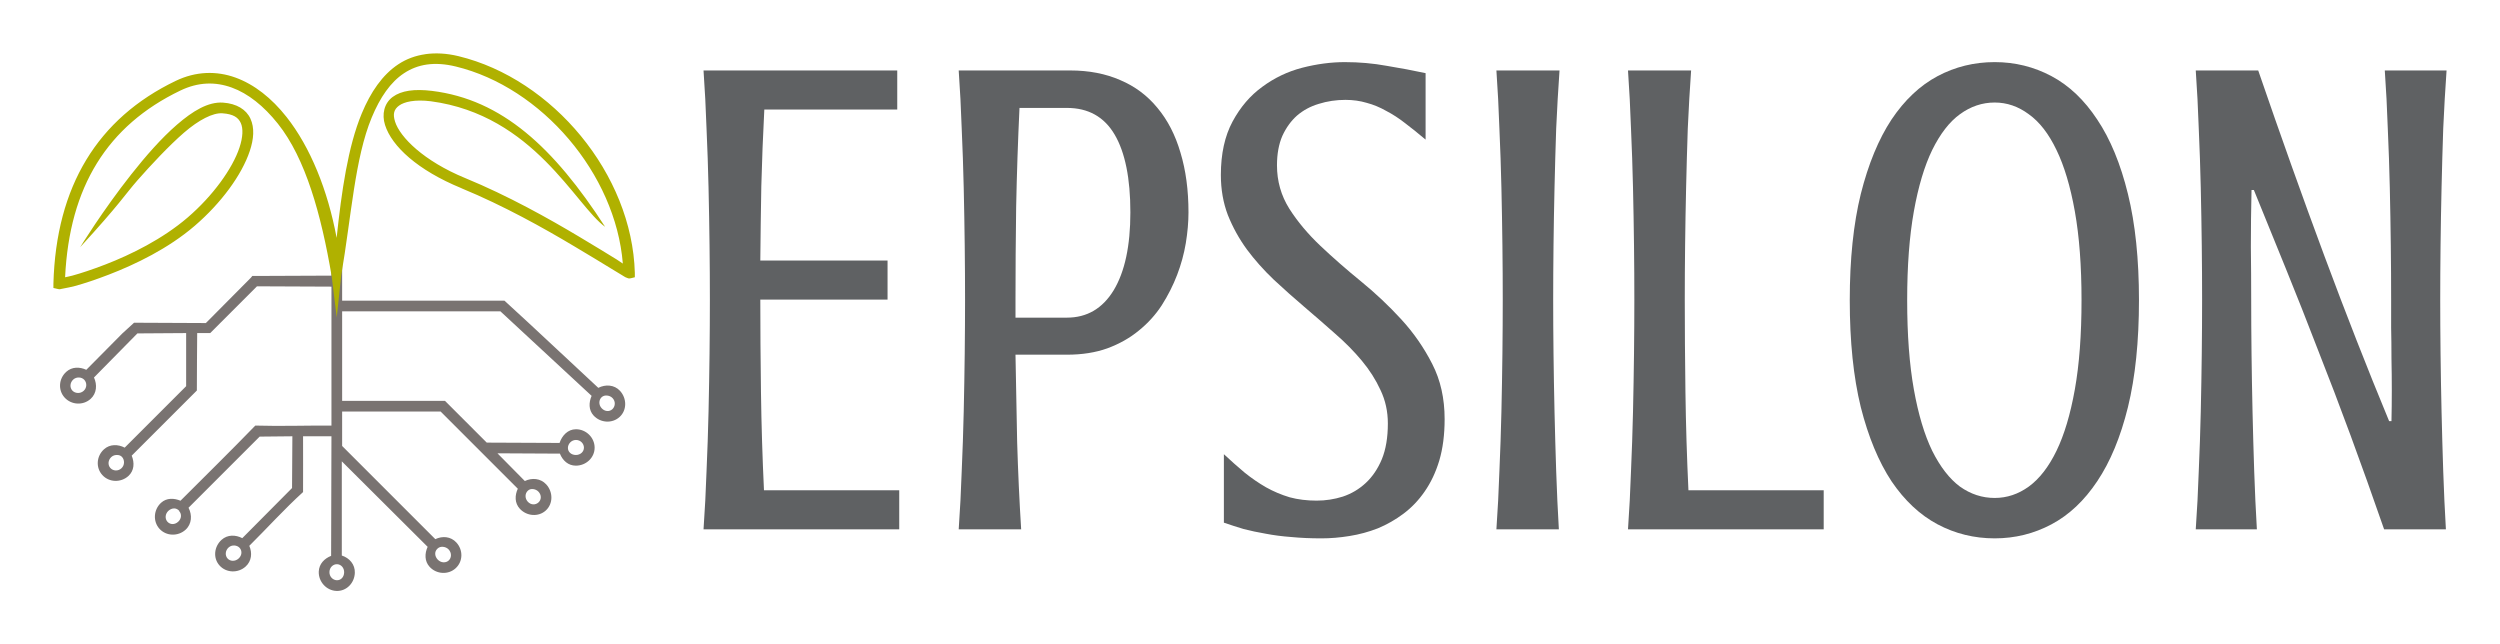 <?xml version="1.0" encoding="UTF-8" standalone="no"?>
<!-- Created with Inkscape (http://www.inkscape.org/) -->

<svg
   xmlns:dc="http://purl.org/dc/elements/1.1/"
   xmlns:cc="http://creativecommons.org/ns#"
   xmlns:rdf="http://www.w3.org/1999/02/22-rdf-syntax-ns#"
   xmlns:svg="http://www.w3.org/2000/svg"
   xmlns="http://www.w3.org/2000/svg"
   xmlns:sodipodi="http://sodipodi.sourceforge.net/DTD/sodipodi-0.dtd"
   xmlns:inkscape="http://www.inkscape.org/namespaces/inkscape"
   width="467.848"
   height="120.587"
   id="svg2"
   version="1.1"
   inkscape:version="0.48.4 r9939"
   sodipodi:docname="logo.svg">
  <defs
     id="defs4" />
  <sodipodi:namedview
     id="base"
     pagecolor="#ffffff"
     bordercolor="#666666"
     borderopacity="1.0"
     inkscape:pageopacity="0.0"
     inkscape:pageshadow="2"
     inkscape:zoom="1"
     inkscape:cx="232.47546"
     inkscape:cy="44.449569"
     inkscape:document-units="px"
     inkscape:current-layer="layer1"
     showgrid="false"
     fit-margin-top="10"
     fit-margin-left="10"
     fit-margin-right="10"
     fit-margin-bottom="10"
     inkscape:window-width="1855"
     inkscape:window-height="1056"
     inkscape:window-x="65"
     inkscape:window-y="24"
     inkscape:window-maximized="1" />
  <g
     inkscape:label="Layer 1"
     inkscape:groupmode="layer"
     id="layer1"
     transform="translate(73.953,-92.685)">
    <g
       id="g4022"
       transform="matrix(2,0,0,2,-159.971,-152.979)">
      <g
         id="text2985"
         style="font-size:64px;font-style:normal;font-variant:normal;font-weight:bold;font-stretch:normal;line-height:125%;letter-spacing:0px;word-spacing:0px;fill:#5f6163;fill-opacity:1;stroke:none;font-family:Crushed;-inkscape-font-specification:Crushed Bold">
        <path
           id="path4008"
           d="m 126.964,129.425 0,3.656 -12.438,0 c -0.125,2.396 -0.219,4.792 -0.281,7.188 -0.042,2.375 -0.073,4.688 -0.094,6.938 l 11.906,0 0,3.656 -11.906,0 c -1e-5,2.688 0.021,5.573 0.062,8.656 0.042,3.063 0.135,6.125 0.281,9.188 l 12.656,0 0,3.656 -18.312,0 c 0.125,-1.771 0.219,-3.583 0.281,-5.438 0.083,-1.875 0.146,-3.729 0.188,-5.562 0.042,-1.854 0.073,-3.667 0.094,-5.438 0.021,-1.771 0.031,-3.458 0.031,-5.062 -1e-5,-1.604 -0.01,-3.292 -0.031,-5.062 -0.021,-1.771 -0.052,-3.573 -0.094,-5.406 -0.042,-1.833 -0.104,-3.677 -0.188,-5.531 -0.062,-1.854 -0.156,-3.667 -0.281,-5.438 l 18.125,0"
           inkscape:connector-curvature="0" />
        <path
           id="path4010"
           d="m 143.152,129.425 c 1.75,5e-5 3.312,0.302 4.688,0.906 1.375,0.583 2.531,1.448 3.469,2.594 0.958,1.146 1.677,2.542 2.156,4.188 0.5,1.646 0.75,3.51 0.75,5.594 -3e-5,0.896 -0.083,1.854 -0.25,2.875 -0.167,1 -0.438,1.99 -0.812,2.969 -0.375,0.979 -0.854,1.927 -1.438,2.844 -0.583,0.896 -1.302,1.688 -2.156,2.375 -0.833,0.688 -1.813,1.24 -2.938,1.656 -1.104,0.396 -2.365,0.594 -3.781,0.594 l -4.812,0 c 0.042,2.667 0.094,5.396 0.156,8.188 0.083,2.771 0.208,5.49 0.375,8.156 l -5.844,0 c 0.125,-1.771 0.219,-3.583 0.281,-5.438 0.083,-1.875 0.146,-3.729 0.188,-5.562 0.042,-1.854 0.073,-3.667 0.094,-5.438 0.021,-1.771 0.031,-3.458 0.031,-5.062 -1e-5,-1.604 -0.01,-3.292 -0.031,-5.062 -0.021,-1.771 -0.052,-3.573 -0.094,-5.406 -0.042,-1.833 -0.104,-3.677 -0.188,-5.531 -0.062,-1.854 -0.156,-3.667 -0.281,-5.438 l 10.438,0 m -4.75,3.5 c -0.146,3.083 -0.25,6.167 -0.312,9.25 -0.042,3.083 -0.062,5.979 -0.062,8.688 l 0,1.688 4.812,0 c 1.875,2e-5 3.333,-0.854 4.375,-2.562 1.042,-1.729 1.562,-4.156 1.562,-7.281 -2e-5,-3.187 -0.49,-5.615 -1.469,-7.281 -0.979,-1.667 -2.469,-2.5 -4.469,-2.5 l -4.438,0"
           inkscape:connector-curvature="0" />
        <path
           id="path4012"
           d="m 166.214,169.675 c 0.833,1e-5 1.646,-0.125 2.438,-0.375 0.812,-0.271 1.531,-0.698 2.156,-1.281 0.625,-0.583 1.125,-1.323 1.5,-2.219 0.375,-0.917 0.562,-2.031 0.562,-3.344 -2e-5,-1.125 -0.229,-2.167 -0.688,-3.125 -0.438,-0.958 -1.021,-1.875 -1.75,-2.75 -0.729,-0.875 -1.563,-1.719 -2.5,-2.531 -0.938,-0.833 -1.896,-1.667 -2.875,-2.5 -0.979,-0.833 -1.938,-1.687 -2.875,-2.562 -0.938,-0.896 -1.771,-1.833 -2.5,-2.812 -0.729,-1 -1.323,-2.073 -1.781,-3.219 -0.438,-1.146 -0.656,-2.396 -0.656,-3.75 0,-1.979 0.365,-3.646 1.094,-5 0.729,-1.354 1.656,-2.437 2.781,-3.25 1.125,-0.833 2.365,-1.427 3.719,-1.781 1.375,-0.354 2.708,-0.531 4,-0.531 1.354,5e-5 2.656,0.115 3.906,0.344 1.271,0.208 2.49,0.438 3.656,0.688 l 0,6.219 c -0.667,-0.562 -1.302,-1.073 -1.906,-1.531 -0.583,-0.458 -1.177,-0.844 -1.781,-1.156 -0.583,-0.333 -1.188,-0.583 -1.812,-0.75 -0.625,-0.187 -1.292,-0.281 -2,-0.281 -0.875,4e-5 -1.708,0.125 -2.5,0.375 -0.771,0.229 -1.448,0.594 -2.031,1.094 -0.563,0.5 -1.021,1.135 -1.375,1.906 -0.333,0.771 -0.5,1.688 -0.5,2.75 -1e-5,1.479 0.385,2.833 1.156,4.062 0.771,1.208 1.74,2.365 2.906,3.469 1.167,1.104 2.427,2.208 3.781,3.312 1.354,1.104 2.615,2.292 3.781,3.562 1.167,1.271 2.135,2.667 2.906,4.188 0.771,1.5 1.156,3.219 1.156,5.156 -3e-5,1.458 -0.167,2.75 -0.5,3.875 -0.333,1.104 -0.792,2.073 -1.375,2.906 -0.563,0.813 -1.219,1.5 -1.969,2.062 -0.75,0.562 -1.552,1.021 -2.406,1.375 -0.854,0.333 -1.74,0.573 -2.656,0.719 -0.896,0.146 -1.771,0.219 -2.625,0.219 -1.021,0 -1.958,-0.042 -2.812,-0.125 -0.854,-0.062 -1.656,-0.167 -2.406,-0.312 -0.729,-0.125 -1.417,-0.271 -2.062,-0.438 -0.625,-0.188 -1.24,-0.385 -1.844,-0.594 l 0,-6.406 c 0.646,0.604 1.292,1.177 1.938,1.719 0.646,0.521 1.312,0.979 2,1.375 0.708,0.396 1.448,0.708 2.219,0.938 0.771,0.208 1.615,0.313 2.531,0.312"
           inkscape:connector-curvature="0" />
        <path
           id="path4014"
           d="m 188.933,129.425 c -0.125,1.771 -0.229,3.583 -0.312,5.438 -0.062,1.854 -0.115,3.698 -0.156,5.531 -0.042,1.833 -0.073,3.635 -0.094,5.406 -0.021,1.771 -0.031,3.458 -0.031,5.062 -1e-5,1.604 0.01,3.292 0.031,5.062 0.021,1.771 0.052,3.583 0.094,5.438 0.042,1.833 0.094,3.688 0.156,5.562 0.062,1.854 0.146,3.667 0.25,5.438 l -5.844,0 c 0.125,-1.771 0.219,-3.583 0.281,-5.438 0.083,-1.875 0.146,-3.729 0.188,-5.562 0.042,-1.854 0.073,-3.667 0.094,-5.438 0.021,-1.771 0.031,-3.458 0.031,-5.062 -1e-5,-1.604 -0.01,-3.292 -0.031,-5.062 -0.021,-1.771 -0.052,-3.573 -0.094,-5.406 -0.042,-1.833 -0.104,-3.677 -0.188,-5.531 -0.062,-1.854 -0.156,-3.667 -0.281,-5.438 l 5.906,0"
           inkscape:connector-curvature="0" />
        <path
           id="path4016"
           d="m 201.246,129.425 c -0.125,1.771 -0.229,3.583 -0.312,5.438 -0.062,1.854 -0.115,3.698 -0.156,5.531 -0.042,1.833 -0.073,3.635 -0.094,5.406 -0.021,1.771 -0.031,3.458 -0.031,5.062 -1e-5,2.688 0.021,5.573 0.062,8.656 0.042,3.063 0.135,6.125 0.281,9.188 l 12.656,0 0,3.656 -18.312,0 c 0.125,-1.771 0.219,-3.583 0.281,-5.438 0.083,-1.875 0.146,-3.729 0.188,-5.562 0.042,-1.854 0.073,-3.667 0.094,-5.438 0.021,-1.771 0.031,-3.458 0.031,-5.062 -1e-5,-1.604 -0.01,-3.292 -0.031,-5.062 -0.021,-1.771 -0.052,-3.573 -0.094,-5.406 -0.042,-1.833 -0.104,-3.677 -0.188,-5.531 -0.062,-1.854 -0.156,-3.667 -0.281,-5.438 l 5.906,0"
           inkscape:connector-curvature="0" />
        <path
           id="path4018"
           d="m 243.152,150.925 c -3e-5,3.854 -0.344,7.188 -1.031,10 -0.688,2.792 -1.646,5.104 -2.875,6.938 -1.208,1.813 -2.635,3.156 -4.281,4.031 -1.646,0.875 -3.417,1.312 -5.312,1.312 -1.917,0 -3.698,-0.438 -5.344,-1.312 -1.646,-0.875 -3.083,-2.219 -4.312,-4.031 -1.208,-1.833 -2.167,-4.146 -2.875,-6.938 -0.688,-2.812 -1.031,-6.146 -1.031,-10 -1e-5,-3.833 0.344,-7.146 1.031,-9.938 0.708,-2.812 1.667,-5.135 2.875,-6.969 1.229,-1.833 2.667,-3.187 4.312,-4.062 1.646,-0.875 3.427,-1.312 5.344,-1.312 1.896,5e-5 3.667,0.438 5.312,1.312 1.646,0.875 3.073,2.229 4.281,4.062 1.229,1.833 2.187,4.156 2.875,6.969 0.687,2.792 1.031,6.104 1.031,9.938 m -5.375,0 c -3e-5,-3.208 -0.208,-5.979 -0.625,-8.312 -0.417,-2.333 -0.99,-4.25 -1.719,-5.75 -0.729,-1.521 -1.594,-2.635 -2.594,-3.344 -0.979,-0.729 -2.042,-1.094 -3.188,-1.094 -1.167,4e-5 -2.25,0.365 -3.25,1.094 -0.979,0.708 -1.844,1.823 -2.594,3.344 -0.729,1.5 -1.302,3.417 -1.719,5.75 -0.417,2.333 -0.625,5.104 -0.625,8.312 -1e-5,3.229 0.208,6.01 0.625,8.344 0.417,2.333 0.99,4.25 1.719,5.75 0.75,1.5 1.615,2.615 2.594,3.344 1,0.708 2.083,1.063 3.25,1.062 1.146,1e-5 2.208,-0.354 3.188,-1.062 1,-0.729 1.865,-1.844 2.594,-3.344 0.729,-1.5 1.302,-3.417 1.719,-5.75 0.417,-2.333 0.625,-5.115 0.625,-8.344"
           inkscape:connector-curvature="0" />
        <path
           id="path4020"
           d="m 271.933,129.425 c -0.125,1.771 -0.229,3.583 -0.312,5.438 -0.062,1.854 -0.115,3.698 -0.156,5.531 -0.042,1.833 -0.073,3.635 -0.094,5.406 -0.021,1.771 -0.031,3.458 -0.031,5.062 -3e-5,1.604 0.01,3.292 0.031,5.062 0.021,1.771 0.052,3.583 0.094,5.438 0.042,1.833 0.094,3.688 0.156,5.562 0.062,1.854 0.146,3.667 0.25,5.438 l -5.781,0 c -1.063,-3.062 -2.104,-5.979 -3.125,-8.75 -1.021,-2.771 -2.042,-5.448 -3.062,-8.031 -1,-2.604 -2,-5.135 -3,-7.594 -1,-2.479 -2,-4.937 -3,-7.375 l -0.219,0 c -0.042,1.813 -0.062,3.583 -0.062,5.312 0.021,1.708 0.031,3.354 0.031,4.938 -1e-5,1.604 0.01,3.292 0.031,5.062 0.021,1.771 0.052,3.583 0.094,5.438 0.042,1.833 0.094,3.688 0.156,5.562 0.062,1.854 0.146,3.667 0.25,5.438 l -5.719,0 c 0.125,-1.771 0.219,-3.583 0.281,-5.438 0.083,-1.875 0.146,-3.729 0.188,-5.562 0.042,-1.854 0.073,-3.667 0.094,-5.438 0.021,-1.771 0.031,-3.458 0.031,-5.062 -1e-5,-1.604 -0.01,-3.292 -0.031,-5.062 -0.021,-1.771 -0.052,-3.573 -0.094,-5.406 -0.042,-1.833 -0.104,-3.677 -0.188,-5.531 -0.062,-1.854 -0.156,-3.667 -0.281,-5.438 l 5.844,0 c 2.104,6.125 4.167,11.906 6.188,17.344 2.021,5.438 4.042,10.594 6.062,15.469 l 0.219,0 c 0.021,-0.917 0.031,-1.875 0.031,-2.875 -2e-5,-1 -0.01,-1.99 -0.031,-2.969 -2e-5,-1 -0.01,-1.969 -0.031,-2.906 -2e-5,-0.937 -2e-5,-1.812 0,-2.625 -2e-5,-1.604 -0.01,-3.292 -0.031,-5.062 -0.021,-1.771 -0.052,-3.573 -0.094,-5.406 -0.042,-1.833 -0.104,-3.677 -0.188,-5.531 -0.062,-1.854 -0.156,-3.667 -0.281,-5.438 l 5.781,0"
           inkscape:connector-curvature="0" />
      </g>
      <g
         transform="translate(-23.335,-70.004)"
         id="g4001">
        <g
           id="g3914"
           transform="translate(-73.486,11.251)">
          <g
             id="g3998">
            <path
               sodipodi:nodetypes="cccccccccssccccccsscccccccccccsccccccscccccccccccccscccccccscccccccccccccccscccccccccccccccccccccccccccccccccccscscccccccccccccccccccccccccsccc"
               inkscape:connector-curvature="0"
               id="path3794-5-1-1"
               d="m 170.844,205.188 0,2.188 -7.188,0.031 -0.219,0 -0.125,0.156 -4.219,4.25 -6.719,-0.031 -1.094,1 -3.375,3.406 c -0.614,-0.286 -1.34,-0.297 -1.875,0.188 -0.703,0.636 -0.789,1.707 -0.156,2.406 0.632,0.699 1.734,0.761 2.438,0.125 0.577,-0.523 0.622,-1.332 0.312,-2 l 4.062,-4.125 c 1.522,-0.009 3.041,-0.024 4.562,-0.031 l 0,4.969 -5.75,5.75 c -0.624,-0.324 -1.384,-0.345 -1.938,0.156 -0.703,0.636 -0.789,1.707 -0.156,2.406 0.632,0.699 1.734,0.73 2.438,0.094 0.559,-0.506 0.583,-1.25 0.312,-1.906 L 158.25,218.125 c -8.9e-4,-1.79 0.021,-3.584 0.031,-5.375 0.406,-0.002 0.812,0.003 1.219,0 l 4.375,-4.375 6.969,0.031 0,13 c -2.373,-0.013 -4.756,0.071 -7.125,0 -2.3,2.372 -4.662,4.693 -7,7.031 -0.602,-0.249 -1.296,-0.28 -1.812,0.188 -0.703,0.636 -0.789,1.739 -0.156,2.438 0.632,0.699 1.734,0.73 2.438,0.094 0.598,-0.541 0.636,-1.384 0.281,-2.062 l 6.656,-6.656 3.062,-0.031 -0.031,4.844 -4.656,4.688 c -0.624,-0.324 -1.384,-0.345 -1.938,0.156 -0.703,0.636 -0.82,1.707 -0.188,2.406 0.632,0.699 1.734,0.73 2.438,0.094 0.568,-0.514 0.633,-1.276 0.344,-1.938 1.689,-1.673 3.281,-3.444 5.031,-5.031 0.01,-1.745 0,-3.474 0,-5.219 l 2.656,0 -0.031,11.189 c -0.626,0.243 -1.129,0.753 -1.156,1.469 -0.036,0.948 0.715,1.777 1.656,1.812 0.942,0.036 1.683,-0.74 1.719,-1.688 0.03,-0.793 -0.503,-1.393 -1.219,-1.625 l 0,-8.814 8.031,8 c -0.28,0.616 -0.302,1.344 0.188,1.875 0.643,0.697 1.745,0.764 2.438,0.125 0.693,-0.639 0.705,-1.709 0.062,-2.406 -0.528,-0.572 -1.304,-0.628 -1.969,-0.312 l -8.719,-8.719 0,-3.219 9.219,0 7.219,7.219 c -0.287,0.618 -0.305,1.341 0.188,1.875 0.643,0.697 1.745,0.795 2.438,0.156 0.693,-0.639 0.674,-1.74 0.031,-2.438 -0.529,-0.574 -1.334,-0.632 -2,-0.312 L 186.375,224 l 5.844,0.031 c 0.258,0.637 0.768,1.128 1.5,1.125 0.949,-0.003 1.753,-0.745 1.75,-1.688 -0.003,-0.942 -0.801,-1.722 -1.75,-1.719 -0.764,0.003 -1.302,0.598 -1.531,1.281 L 185.375,223 l -3.906,-3.906 -9.625,0 0,-8.375 14.812,0 8.531,7.906 c -0.265,0.611 -0.295,1.321 0.188,1.844 0.643,0.697 1.745,0.764 2.438,0.125 0.693,-0.639 0.674,-1.74 0.031,-2.438 -0.537,-0.583 -1.361,-0.62 -2.031,-0.281 -2.933,-2.712 -5.83,-5.466 -8.781,-8.156 l -15.188,0 0,-4.531 -1,0 z m -23.625,11.719 c 0.183,0.003 0.373,0.08 0.5,0.219 0.253,0.279 0.258,0.741 -0.062,1.031 -0.32,0.29 -0.81,0.248 -1.062,-0.031 -0.253,-0.279 -0.227,-0.741 0.094,-1.031 0.16,-0.144 0.348,-0.191 0.531,-0.188 z m 49.406,1.688 c 0.187,0.015 0.385,0.091 0.531,0.25 0.293,0.318 0.246,0.776 -0.031,1.031 -0.277,0.255 -0.707,0.224 -1,-0.094 -0.292,-0.317 -0.274,-0.775 0,-1.031 0.139,-0.128 0.313,-0.171 0.5,-0.156 z m -2.906,4.156 c 0.432,-0.002 0.749,0.342 0.75,0.719 0.001,0.377 -0.318,0.686 -0.75,0.688 -0.431,0.002 -0.747,-0.281 -0.75,-0.656 -0.001,-0.377 0.318,-0.748 0.75,-0.75 z m -42.938,1.406 c 0.183,0.003 0.342,0.049 0.469,0.188 0.253,0.279 0.258,0.773 -0.062,1.062 -0.32,0.29 -0.778,0.248 -1.031,-0.031 -0.253,-0.279 -0.227,-0.741 0.094,-1.031 0.16,-0.144 0.348,-0.191 0.531,-0.188 z m 38.906,3.188 c 0.179,0.015 0.385,0.091 0.531,0.25 0.293,0.318 0.277,0.745 0,1 -0.277,0.255 -0.707,0.255 -1,-0.062 -0.292,-0.317 -0.274,-0.775 0,-1.031 0.138,-0.128 0.29,-0.171 0.469,-0.156 z m -33.562,1.812 c 0.178,6.9e-4 0.342,0.08 0.469,0.219 l 0,0.031 c 0.253,0.279 0.227,0.71 -0.094,1 -0.32,0.29 -0.747,0.279 -1,0 -0.253,-0.279 -0.227,-0.741 0.094,-1.031 0.16,-0.144 0.353,-0.219 0.531,-0.219 z m 5.625,3.469 c 0.186,0.008 0.373,0.08 0.5,0.219 0.253,0.279 0.227,0.71 -0.094,1 -0.32,0.29 -0.778,0.279 -1.031,0 -0.253,-0.279 -0.227,-0.741 0.094,-1.031 0.16,-0.144 0.345,-0.196 0.531,-0.188 z m 19.531,0.125 c 0.187,0.016 0.385,0.091 0.531,0.25 0.293,0.318 0.277,0.776 0,1.031 -0.277,0.255 -0.738,0.224 -1.031,-0.094 -0.292,-0.317 -0.305,-0.744 -0.031,-1 l 0.031,-0.031 c 0.138,-0.128 0.313,-0.172 0.5,-0.156 z m -9.906,1.627 c 0.376,0.014 0.673,0.349 0.656,0.781 -0.017,0.432 -0.311,0.733 -0.688,0.719 -0.376,-0.014 -0.704,-0.349 -0.688,-0.781 0.017,-0.43 0.344,-0.731 0.719,-0.719 z"
               style="font-size:medium;font-style:normal;font-variant:normal;font-weight:normal;font-stretch:normal;text-indent:0;text-align:start;text-decoration:none;line-height:normal;letter-spacing:normal;word-spacing:normal;text-transform:none;direction:ltr;block-progression:tb;writing-mode:lr-tb;text-anchor:start;baseline-shift:baseline;color:#000000;fill:#797371;fill-opacity:1;stroke:none;stroke-width:1;marker:none;visibility:visible;display:inline;overflow:visible;enable-background:accumulate;font-family:Sans;-inkscape-font-specification:Sans" />
          </g>
        </g>
        <path
           style="font-size:medium;font-style:normal;font-variant:normal;font-weight:normal;font-stretch:normal;text-indent:0;text-align:start;text-decoration:none;line-height:normal;letter-spacing:normal;word-spacing:normal;text-transform:none;direction:ltr;block-progression:tb;writing-mode:lr-tb;text-anchor:start;baseline-shift:baseline;color:#000000;fill:#b0b100;fill-opacity:1;stroke:none;stroke-width:1px;marker:none;visibility:visible;display:inline;overflow:visible;enable-background:accumulate;font-family:Sans;-inkscape-font-specification:Sans"
           d="m 106.156,197.906 c -0.939,0.132 -1.782,0.445 -2.531,0.938 -1.498,0.986 -2.605,2.616 -3.438,4.625 -1.285,3.099 -1.882,7.264 -2.344,11.625 -0.831,-4.48 -2.47,-8.502 -4.688,-11.312 -1.39,-1.762 -3.015,-3.049 -4.781,-3.688 -1.766,-0.638 -3.697,-0.6 -5.594,0.312 -7.294,3.51 -11.191,9.851 -11.438,18.969 l 0,0.406 0.406,0.094 c 0.22,0.054 0.221,0.012 0.312,0 0.091,-0.012 0.185,-0.037 0.312,-0.062 0.255,-0.051 0.592,-0.108 1,-0.219 0.817,-0.221 1.914,-0.584 3.156,-1.062 2.485,-0.958 5.549,-2.431 8.031,-4.562 2.474,-2.124 4.407,-4.758 5.156,-7 0.375,-1.121 0.46,-2.166 0.062,-3.031 -0.397,-0.865 -1.303,-1.413 -2.562,-1.5 -1.401,-0.097 -2.847,0.796 -4.312,2.062 -1.465,1.267 -2.942,2.96 -4.281,4.656 -2.678,3.392 -4.781,6.812 -4.781,6.812 3.764,-4.101 4.181,-4.912 5.387,-6.285 1.206,-1.373 2.948,-3.238 4.332,-4.434 1.384,-1.196 2.706,-1.874 3.594,-1.812 1.029,0.071 1.483,0.394 1.719,0.906 0.235,0.513 0.204,1.329 -0.125,2.312 -0.657,1.967 -2.487,4.507 -4.844,6.531 -2.348,2.017 -5.303,3.475 -7.719,4.406 -1.208,0.465 -2.28,0.819 -3.062,1.031 -0.286,0.078 -0.487,0.111 -0.688,0.156 0.403,-8.474 3.959,-14.186 10.781,-17.469 1.677,-0.807 3.275,-0.837 4.812,-0.281 1.537,0.556 2.996,1.728 4.312,3.375 2.603,3.256 4.061,8.529 5.033,14.25 l 0.479,3.888 0.418,-3.929 c 0.953,-5.561 1.278,-10.977 2.851,-14.772 0.786,-1.897 1.769,-3.326 3.031,-4.156 1.262,-0.831 2.806,-1.12 4.844,-0.625 8.026,1.948 14.95,10.026 15.625,18.438 -0.184,-0.111 -0.319,-0.224 -0.562,-0.375 -0.85,-0.527 -2.069,-1.27 -3.5,-2.125 -2.862,-1.709 -6.675,-3.85 -10.688,-5.5 -3.891,-1.6 -6.104,-3.829 -6.562,-5.281 -0.229,-0.726 -0.098,-1.151 0.375,-1.5 0.473,-0.349 1.456,-0.593 2.969,-0.406 9.648,1.283 13.555,9.78 16.312,11.75 -4.814,-7.44 -9.66,-11.912 -16.188,-12.719 -1.654,-0.204 -2.884,-0.031 -3.688,0.562 -0.803,0.593 -1.034,1.626 -0.719,2.625 0.63,1.998 3.065,4.237 7.125,5.906 l 0.062,0.031 c 3.915,1.616 7.676,3.72 10.5,5.406 1.42,0.848 2.614,1.564 3.469,2.094 0.427,0.265 0.773,0.477 1.031,0.625 0.129,0.074 0.215,0.142 0.312,0.188 0.049,0.023 0.098,0.044 0.156,0.062 0.059,0.019 0.135,0.083 0.344,0.031 l 0.375,-0.094 0,-0.406 c -0.25,-9.247 -7.697,-18.144 -16.5,-20.281 -1.12,-0.272 -2.155,-0.319 -3.094,-0.188 z"
           id="path3973-7"
           inkscape:connector-curvature="0"
           sodipodi:nodetypes="csscssscccssssssssssczscssssccssscccssscsssscccsssccssccccccscc" />
      </g>
    </g>
  </g>
</svg>
